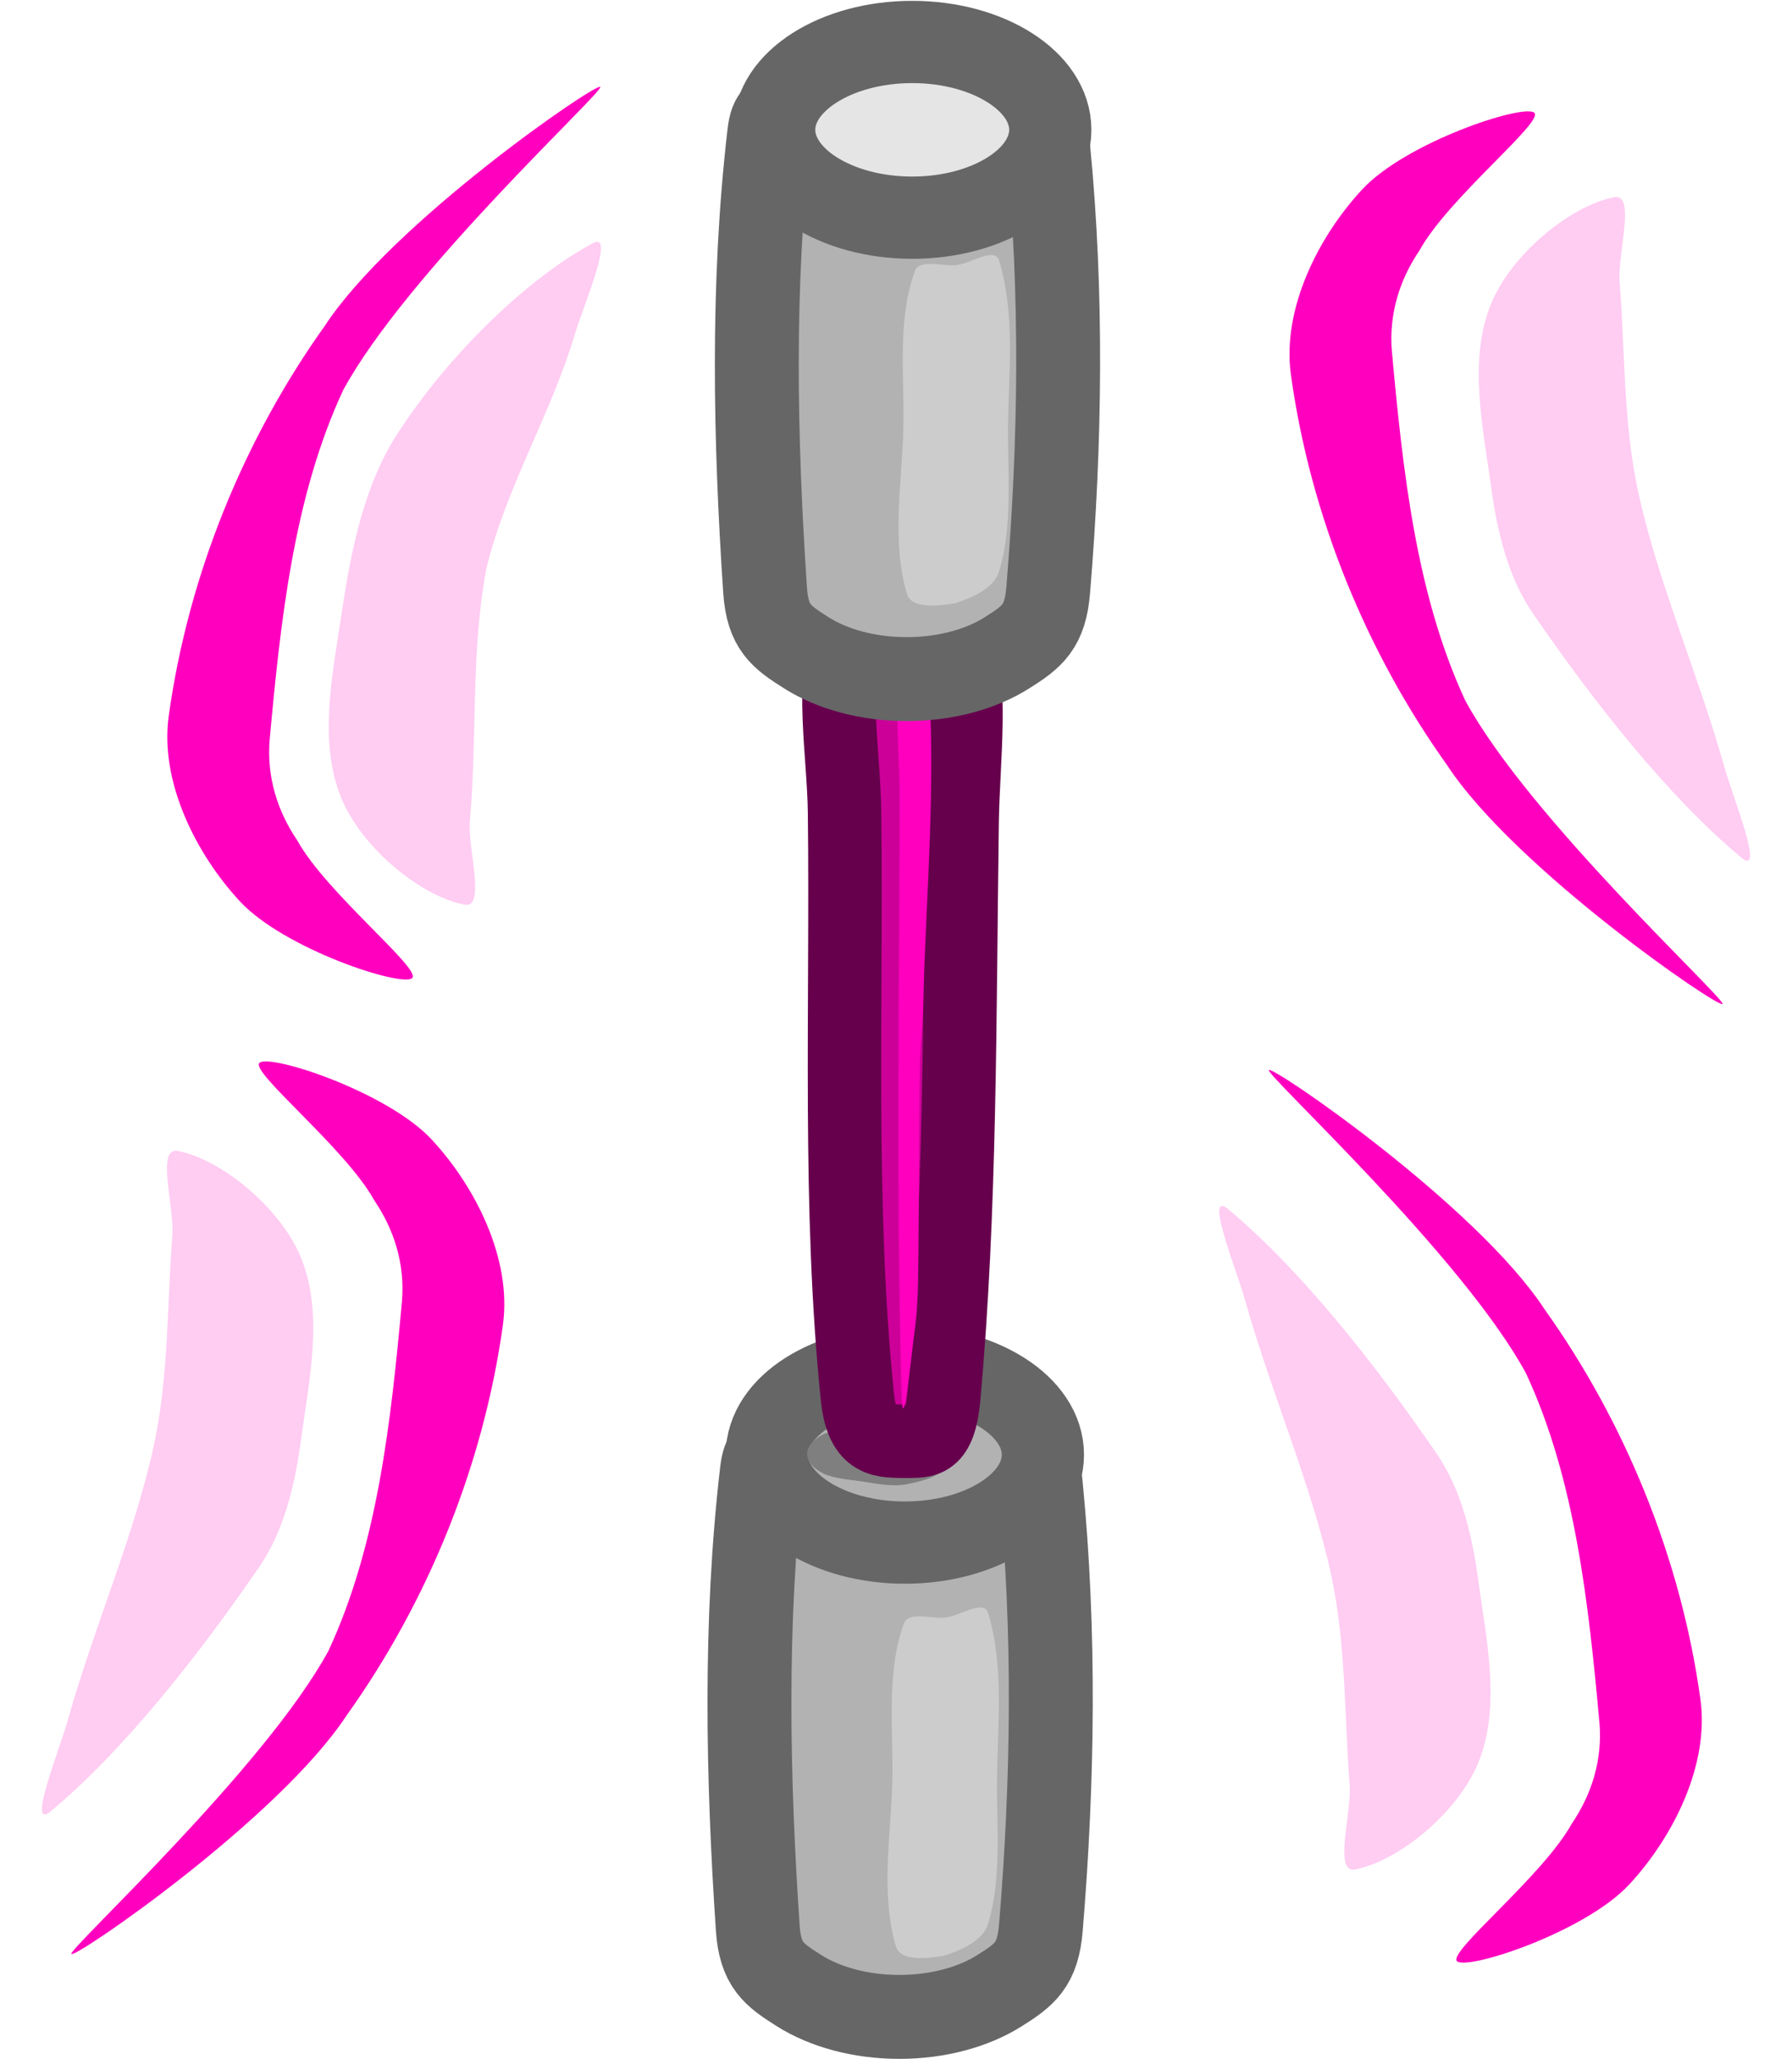 <svg xmlns="http://www.w3.org/2000/svg" xmlns:xlink="http://www.w3.org/1999/xlink" version="1.1" width="48.784" height="56.02" viewBox="-0.592 0.134 48.784 56.02">
  <!-- Exported by Scratch - http://scratch.mit.edu/ -->
  <path id="ID0.42559889098629355" fill="#B2B2B2" stroke="#666666" stroke-width="2.284" stroke-linecap="round" d="M 21.292 39.994 C 23.16 40.031 24.837 40.158 26.602 40.28 C 27.047 40.311 27.667 39.502 27.744 40.565 C 28.13 44.51 28.078 48.555 27.744 52.585 C 27.661 53.592 27.313 53.862 26.615 54.3 C 25.917 54.74 24.953 55.012 23.89 55.012 C 22.827 55.012 21.863 54.74 21.165 54.3 C 20.468 53.862 20.103 53.598 20.036 52.585 C 19.764 48.534 19.669 44.271 20.15 40.166 C 20.27 39.139 20.825 39.985 21.292 39.994 Z "/>
  <path id="ID0.42559889098629355" fill="#B2B2B2" stroke="#666666" stroke-width="2.238" d="M 24.042 37.326 C 25.078 37.326 26.018 37.594 26.698 38.027 C 27.379 38.459 27.799 39.057 27.799 39.716 C 27.799 40.376 27.379 40.974 26.698 41.406 C 26.018 41.839 25.078 42.107 24.042 42.107 C 23.005 42.107 22.065 41.839 21.385 41.406 C 20.705 40.974 20.284 40.376 20.284 39.716 C 20.284 39.057 20.705 38.459 21.385 38.027 C 22.065 37.594 23.005 37.326 24.042 37.326 Z "/>
  <path id="ID0.667755754198879" fill="#7F7F7F" stroke="none" stroke-linecap="round" d="M 22.831 38.95 C 23.211 38.914 23.656 38.877 24.023 39.005 C 24.505 39.17 25.153 39.468 25.182 39.886 C 25.205 40.241 24.581 40.419 24.216 40.492 C 23.747 40.615 23.262 40.499 22.831 40.437 C 22.485 40.388 22.069 40.354 21.807 40.219 C 21.544 40.085 21.382 39.899 21.382 39.694 C 21.382 39.489 21.544 39.303 21.807 39.168 C 22.069 39.034 22.481 38.98 22.831 38.95 Z " stroke-width="1.199"/>
  <path id="ID0.8829513024538755" fill="#CC0099" stroke="#66004C" stroke-width="2" stroke-linecap="round" d="M 23.95 16.85 C 24.477 16.929 25.267 16.519 25.4 17 C 25.916 18.867 25.626 20.712 25.6 22.5 C 25.526 27.758 25.562 33.061 25.1 38.15 C 24.985 39.422 24.583 39.337 24.1 39.35 C 23.467 39.337 22.882 39.425 22.75 38.15 C 22.223 33.049 22.462 27.612 22.4 22.25 C 22.378 20.568 22.01 18.852 22.5 17 C 22.63 16.511 23.475 16.802 23.95 16.85 Z "/>
  <path id="ID0.1660814993083477" fill="#FF00BF" stroke="none" stroke-linecap="round" d="M 24.7 18.8 C 24.872 21.573 24.633 24.338 24.55 27.1 C 24.549 27.794 24.463 28.43 24.45 29.075 C 24.412 31.044 24.434 33.027 24.4 35 C 24.391 35.524 24.365 35.937 24.3 36.4 C 24.222 36.954 23.99 39.406 23.95 38.05 C 23.805 32.643 23.892 27.21 23.9 21.8 C 23.902 20.447 23.72 19.5 24 18.35 C 24.07 18.063 24.654 18.108 24.7 18.8 Z " stroke-width="1"/>
  <g id="ID0.3835326540283859">
    <path id="ID0.42559889098629355" fill="#B2B2B2" stroke="#666666" stroke-width="2.284" stroke-linecap="round" d="M 21.492 3.594 C 23.36 3.631 25.037 3.758 26.802 3.88 C 27.247 3.911 27.867 3.102 27.944 4.165 C 28.33 8.11 28.278 12.155 27.944 16.185 C 27.861 17.192 27.513 17.462 26.815 17.9 C 26.117 18.34 25.153 18.612 24.09 18.612 C 23.027 18.612 22.063 18.34 21.365 17.9 C 20.668 17.462 20.303 17.198 20.236 16.185 C 19.964 12.134 19.869 7.871 20.35 3.766 C 20.47 2.739 21.025 3.585 21.492 3.594 Z "/>
    <path id="ID0.42559889098629355" fill="#E5E5E5" stroke="#666666" stroke-width="2.238" d="M 24.242 1.276 C 25.278 1.276 26.218 1.544 26.898 1.977 C 27.579 2.409 28 3.007 28 3.666 C 28 4.325 27.579 4.924 26.898 5.356 C 26.218 5.789 25.278 6.057 24.242 6.057 C 23.205 6.057 22.265 5.789 21.585 5.356 C 20.905 4.924 20.484 4.325 20.484 3.666 C 20.484 3.007 20.905 2.409 21.585 1.977 C 22.265 1.544 23.205 1.276 24.242 1.276 Z "/>
  </g>
  <path id="ID0.20829544914886355" fill="#CCCCCC" stroke="none" stroke-linecap="round" d="M 25.125 44.15 C 25.502 44.12 26.169 43.655 26.3 44 C 26.754 45.472 26.564 47.05 26.55 48.575 C 26.539 49.853 26.686 51.245 26.3 52.5 C 26.154 52.942 25.567 53.205 25.1 53.35 C 24.669 53.422 23.925 53.51 23.8 53.1 C 23.368 51.652 23.667 50.035 23.7 48.575 C 23.731 47.165 23.531 45.679 24 44.35 C 24.085 43.959 24.748 44.181 25.125 44.15 Z " stroke-width="1"/>
  <path id="ID0.20829544914886355" fill="#CCCCCC" stroke="none" stroke-linecap="round" d="M 25.425 7.35 C 25.802 7.32 26.469 6.855 26.6 7.2 C 27.054 8.672 26.864 10.25 26.85 11.775 C 26.839 13.053 26.986 14.445 26.6 15.7 C 26.454 16.142 25.867 16.405 25.4 16.55 C 24.969 16.622 24.225 16.71 24.1 16.3 C 23.668 14.852 23.967 13.235 24 11.775 C 24.031 10.365 23.831 8.879 24.3 7.55 C 24.385 7.159 25.048 7.381 25.425 7.35 Z " stroke-width="1"/>
  <path id="ID0.9059069245122373" fill="#FF00BF" stroke="none" stroke-linecap="round" d="M 15.75 2.5 C 15.818 2.65 10.483 7.557 8.75 10.75 C 7.403 13.643 7.046 17.034 6.75 20.25 C 6.662 21.282 6.969 22.217 7.5 23 C 8.292 24.436 10.908 26.511 10.625 26.75 C 10.319 26.993 7.141 25.952 5.942 24.662 C 4.742 23.372 3.756 21.406 4 19.625 C 4.535 15.754 6.071 12.051 8.25 9 C 10.103 6.173 15.682 2.35 15.75 2.5 Z " stroke-width="1"/>
  <path id="ID0.9059069245122373" fill="#FF00BF" stroke="none" stroke-linecap="round" d="M 33.95 29.25 C 33.882 29.4 39.217 34.307 40.95 37.5 C 42.297 40.393 42.654 43.784 42.95 47 C 43.038 48.032 42.731 48.967 42.2 49.75 C 41.408 51.186 38.792 53.261 39.075 53.5 C 39.381 53.743 42.559 52.702 43.758 51.412 C 44.958 50.122 45.944 48.156 45.7 46.375 C 45.165 42.504 43.629 38.801 41.45 35.75 C 39.597 32.923 34.018 29.1 33.95 29.25 Z " stroke-width="1"/>
  <path id="ID0.9059069245122373" fill="#FF00BF" stroke="none" stroke-linecap="round" d="M 46.3 27.45 C 46.368 27.3 41.033 22.393 39.3 19.2 C 37.953 16.307 37.596 12.916 37.3 9.7 C 37.212 8.668 37.519 7.733 38.05 6.95 C 38.842 5.514 41.458 3.439 41.175 3.2 C 40.869 2.957 37.691 3.998 36.492 5.288 C 35.292 6.578 34.306 8.544 34.55 10.325 C 35.085 14.196 36.621 17.899 38.8 20.95 C 40.653 23.777 46.232 27.6 46.3 27.45 Z " stroke-width="1"/>
  <path id="ID0.9059069245122373" fill="#FF00BF" stroke="none" stroke-linecap="round" d="M 1.35 53.3 C 1.282 53.15 6.617 48.243 8.35 45.05 C 9.697 42.157 10.054 38.766 10.35 35.55 C 10.438 34.518 10.131 33.583 9.6 32.8 C 8.808 31.364 6.192 29.289 6.475 29.05 C 6.781 28.807 9.959 29.848 11.158 31.138 C 12.358 32.428 13.344 34.394 13.1 36.175 C 12.565 40.046 11.029 43.749 8.85 46.8 C 6.997 49.627 1.418 53.45 1.35 53.3 Z " stroke-width="1"/>
  <path id="ID0.014880495145916939" fill="#FFCCF2" stroke="none" stroke-linecap="round" d="M 43.35 5.5 C 43.951 5.385 43.44 7.035 43.5 7.8 C 43.645 9.625 43.592 11.587 44 13.5 C 44.547 16.008 45.62 18.41 46.35 21 C 46.58 21.817 47.433 23.915 46.85 23.5 C 44.826 21.826 42.775 19.208 41.136 16.821 C 40.452 15.825 40.162 14.573 40 13.375 C 39.778 11.737 39.372 9.933 40 8.4 C 40.551 7.056 42.15 5.735 43.35 5.5 Z " stroke-width="1"/>
  <path id="ID0.014880495145916939" fill="#FFCCF2" stroke="none" stroke-linecap="round" d="M 12.05 24.75 C 12.651 24.865 12.13 23.214 12.2 22.45 C 12.403 20.195 12.221 17.844 12.65 15.6 C 13.179 13.404 14.4 11.422 15.05 9.25 C 15.294 8.437 16.172 6.418 15.55 6.75 C 13.746 7.717 11.666 9.765 10.35 11.75 C 9.312 13.243 8.959 15.148 8.7 16.875 C 8.455 18.513 8.072 20.317 8.7 21.85 C 9.251 23.194 10.85 24.515 12.05 24.75 Z " stroke-width="1"/>
  <path id="ID0.014880495145916939" fill="#FFCCF2" stroke="none" stroke-linecap="round" d="M 36.3 51 C 35.699 51.115 36.21 49.465 36.15 48.7 C 36.005 46.875 36.058 44.913 35.65 43 C 35.103 40.492 34.03 38.09 33.3 35.5 C 33.07 34.683 32.217 32.585 32.8 33 C 34.824 34.674 36.875 37.292 38.514 39.679 C 39.198 40.675 39.488 41.927 39.65 43.125 C 39.872 44.763 40.278 46.567 39.65 48.1 C 39.099 49.444 37.5 50.765 36.3 51 Z " stroke-width="1"/>
  <path id="ID0.014880495145916939" fill="#FFCCF2" stroke="none" stroke-linecap="round" d="M 4.25 31.45 C 3.649 31.335 4.16 32.985 4.1 33.75 C 3.955 35.575 4.008 37.537 3.6 39.45 C 3.053 41.958 1.98 44.36 1.25 46.95 C 1.02 47.767 0.167 49.865 0.75 49.45 C 2.774 47.776 4.825 45.158 6.464 42.771 C 7.148 41.775 7.438 40.523 7.6 39.325 C 7.822 37.687 8.228 35.883 7.6 34.35 C 7.049 33.006 5.45 31.685 4.25 31.45 Z " stroke-width="1"/>
</svg><!--rotationCenter:24:33-->
